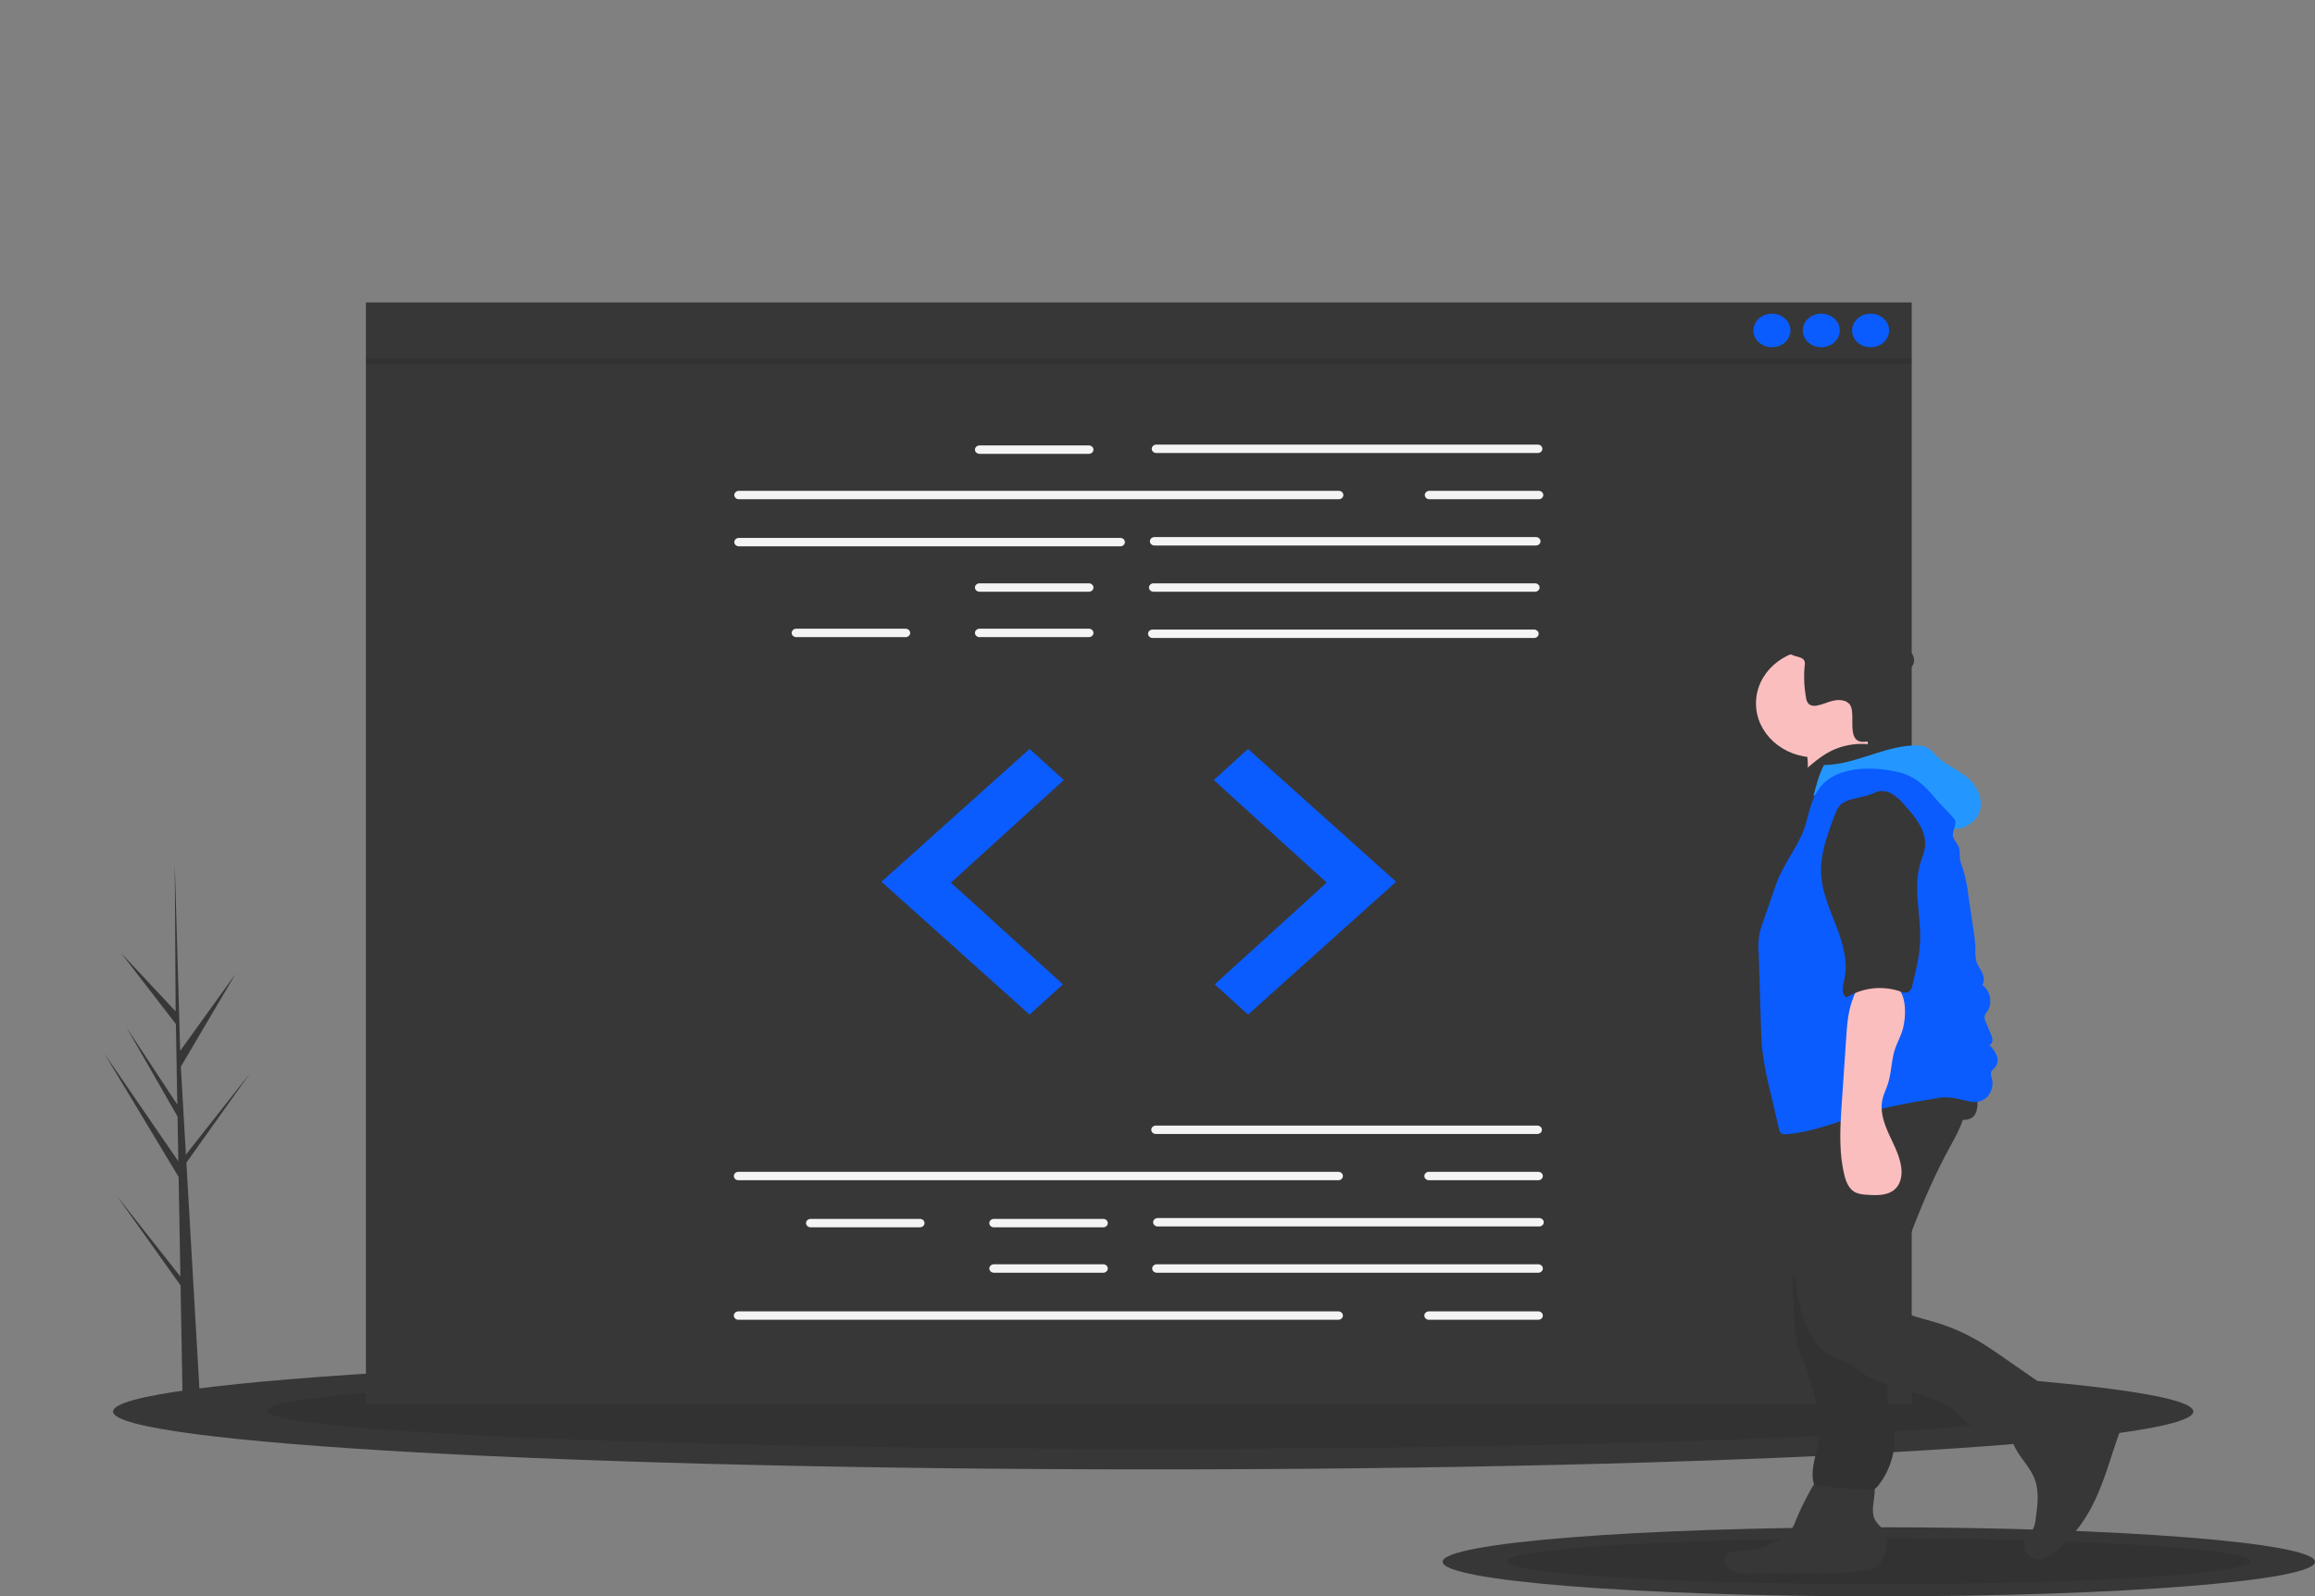 <svg width="722" height="498" fill="none" xmlns="http://www.w3.org/2000/svg"><rect width="100%" height="100%" fill="#808080" stroke="none"/><g clip-path="url(#a)"><path d="M359.656 458.393c-179.159 0-324.396-8.084-324.396-18.056 0-9.972 145.237-18.056 324.396-18.056 179.159 0 324.395 8.084 324.395 18.056 0 9.972-145.236 18.056-324.395 18.056z" fill="#373737"/><path opacity=".1" d="M359.656 451.986c-152.604 0-276.313-5.346-276.313-11.94 0-6.595 123.709-11.941 276.313-11.941 152.603 0 276.313 5.346 276.313 11.941 0 6.594-123.71 11.94-276.313 11.94z" fill="#000"/><path d="M585.963 498c-75.131 0-136.037-4.824-136.037-10.775 0-5.952 60.906-10.776 136.037-10.776S722 481.273 722 487.225C722 493.176 661.094 498 585.963 498z" fill="#373737"/><path opacity=".1" d="M585.963 494.176c-63.995 0-115.873-3.19-115.873-7.125 0-3.936 51.878-7.126 115.873-7.126 63.995 0 115.873 3.19 115.873 7.126 0 3.935-51.878 7.125-115.873 7.125z" fill="#000"/><path d="M114.115 94.358h482.106v343.649H114.115V94.357z" fill="#373737"/><path d="M360.653 141.321h118.935c.19 0 .378-.033.553-.099.176-.066.335-.162.469-.284.135-.122.241-.267.314-.426a1.203 1.203 0 0 0 0-1.005 1.312 1.312 0 0 0-.314-.426 1.451 1.451 0 0 0-.469-.284 1.569 1.569 0 0 0-.553-.099H360.653a1.522 1.522 0 0 0-1.019.385c-.27.246-.422.579-.422.926 0 .348.152.681.422.927s.637.384 1.019.385zM230.46 155.746h187.062c.383 0 .75-.138 1.021-.384.271-.246.423-.58.423-.928 0-.347-.152-.681-.423-.927a1.521 1.521 0 0 0-1.021-.384H230.46c-.19 0-.378.034-.553.1a1.458 1.458 0 0 0-.468.284c-.134.122-.24.266-.313.426-.072.159-.11.329-.11.501 0 .173.038.343.11.502.073.159.179.304.313.426.134.121.293.218.468.284.175.066.363.1.553.1zM360.076 170.171h118.935c.383 0 .75-.138 1.02-.384.271-.246.423-.58.423-.928 0-.347-.152-.681-.423-.927a1.517 1.517 0 0 0-1.02-.384H360.076c-.383 0-.75.138-1.021.384-.271.246-.423.58-.423.927 0 .348.152.682.423.928s.638.384 1.021.384zM230.46 170.433h118.935a1.52 1.52 0 0 0 1.02-.384c.271-.246.423-.58.423-.927 0-.348-.152-.682-.423-.928a1.52 1.52 0 0 0-1.02-.384H230.46c-.383 0-.75.138-1.021.384-.271.246-.423.58-.423.928 0 .347.152.681.423.927s.638.384 1.021.384zM359.787 184.596h118.935c.382 0 .75-.138 1.02-.384.271-.246.423-.58.423-.928 0-.347-.152-.681-.423-.927a1.519 1.519 0 0 0-1.02-.384H359.787c-.383 0-.75.138-1.021.384-.271.246-.423.58-.423.927 0 .348.152.682.423.928s.638.384 1.021.384zM359.498 199.021h118.935c.383 0 .75-.139 1.021-.384.27-.246.422-.58.422-.928 0-.348-.152-.681-.422-.927a1.521 1.521 0 0 0-1.021-.384H359.498c-.383 0-.75.138-1.02.384a1.252 1.252 0 0 0-.423.927c0 .348.152.682.423.928.27.245.637.384 1.02.384zM305.516 141.583h34.064c.382 0 .75-.138 1.02-.384.271-.246.423-.579.423-.927 0-.348-.152-.682-.423-.928a1.523 1.523 0 0 0-1.02-.384h-34.064c-.383 0-.75.139-1.021.384-.271.246-.423.58-.423.928 0 .348.152.681.423.927s.638.384 1.021.384zM305.516 184.596h34.064c.382 0 .75-.138 1.02-.384.271-.246.423-.58.423-.928 0-.347-.152-.681-.423-.927a1.519 1.519 0 0 0-1.02-.384h-34.064c-.383 0-.75.138-1.021.384-.271.246-.423.58-.423.927 0 .348.152.682.423.928s.638.384 1.021.384zM305.515 198.758h34.064c.19.001.378-.033.554-.099.175-.065.335-.162.469-.284.134-.122.241-.266.314-.426.072-.159.11-.33.11-.502s-.038-.343-.11-.503a1.323 1.323 0 0 0-.314-.425 1.445 1.445 0 0 0-.469-.284 1.556 1.556 0 0 0-.554-.099h-34.064a1.554 1.554 0 0 0-.553.099 1.445 1.445 0 0 0-.469.284 1.323 1.323 0 0 0-.314.425 1.21 1.21 0 0 0 0 1.005c.073.16.18.304.314.426s.294.219.469.284c.176.066.364.1.553.099zM248.358 198.758h34.063c.383 0 .749-.139 1.019-.385.27-.246.422-.579.422-.926 0-.347-.152-.68-.422-.926a1.515 1.515 0 0 0-1.019-.385h-34.063a1.556 1.556 0 0 0-.554.099 1.445 1.445 0 0 0-.469.284 1.323 1.323 0 0 0-.314.425c-.072.16-.11.331-.11.503s.038.343.11.502c.073.16.18.304.314.426s.294.219.469.284c.176.066.364.1.554.099zM445.813 155.746h34.063c.383 0 .75-.138 1.021-.384.271-.246.423-.58.423-.928 0-.347-.152-.681-.423-.927a1.521 1.521 0 0 0-1.021-.384h-34.063c-.383 0-.75.138-1.021.384-.271.246-.423.58-.423.927 0 .348.152.682.423.928s.638.384 1.021.384zM360.509 353.761h118.935c.383 0 .75-.138 1.02-.384.271-.246.423-.58.423-.927 0-.348-.152-.682-.423-.928a1.517 1.517 0 0 0-1.02-.384H360.509c-.383 0-.75.138-1.021.384-.27.246-.423.58-.423.928 0 .347.153.681.423.927.271.246.638.384 1.021.384zM361.086 382.611h118.935c.383 0 .75-.138 1.021-.384.27-.246.422-.58.422-.928 0-.347-.152-.681-.422-.927a1.521 1.521 0 0 0-1.021-.384H361.086c-.383 0-.75.138-1.021.384-.27.246-.422.58-.422.927 0 .348.152.682.422.928.271.246.638.384 1.021.384zM360.797 397.036h118.935c.19 0 .378-.034.554-.099a1.48 1.48 0 0 0 .469-.284c.134-.122.241-.267.314-.426.072-.159.11-.33.11-.503 0-.172-.038-.343-.11-.502a1.327 1.327 0 0 0-.314-.426 1.462 1.462 0 0 0-.469-.284 1.578 1.578 0 0 0-.554-.099H360.797c-.19 0-.378.033-.553.099a1.462 1.462 0 0 0-.469.284 1.312 1.312 0 0 0-.314.426 1.202 1.202 0 0 0 0 1.005c.073.159.179.304.314.426.134.121.294.218.469.284.175.065.363.099.553.099zM309.99 382.873h34.064c.383 0 .75-.138 1.021-.384.27-.246.423-.579.423-.927 0-.348-.153-.682-.423-.928a1.526 1.526 0 0 0-1.021-.384H309.99c-.383 0-.75.139-1.02.384-.271.246-.423.58-.423.928 0 .348.152.681.423.927.27.246.637.384 1.02.384zM309.99 397.036h34.064c.383 0 .75-.138 1.021-.384.27-.246.423-.58.423-.928 0-.347-.153-.681-.423-.927a1.521 1.521 0 0 0-1.021-.384H309.99c-.383 0-.75.138-1.02.384-.271.246-.423.58-.423.927 0 .348.152.682.423.928.27.246.637.384 1.02.384zM252.832 382.873h34.064c.383 0 .75-.138 1.021-.384.27-.246.422-.579.422-.927 0-.348-.152-.682-.422-.928a1.526 1.526 0 0 0-1.021-.384h-34.064c-.383 0-.75.139-1.021.384-.27.246-.422.58-.422.928 0 .348.152.681.422.927.271.246.638.384 1.021.384zM230.315 368.186h187.063c.383 0 .75-.138 1.021-.384.27-.246.422-.58.422-.928 0-.347-.152-.681-.422-.927a1.521 1.521 0 0 0-1.021-.384H230.315c-.383 0-.75.138-1.021.384-.27.246-.422.58-.422.927 0 .348.152.682.422.928.271.246.638.384 1.021.384zM445.669 368.186h34.063c.383 0 .75-.138 1.021-.384.271-.246.423-.58.423-.928 0-.347-.152-.681-.423-.927a1.521 1.521 0 0 0-1.021-.384h-34.063c-.383 0-.75.138-1.021.384-.271.246-.423.58-.423.927 0 .348.152.682.423.928s.638.384 1.021.384zM230.316 411.723h187.062c.19 0 .378-.033.554-.099.175-.066.335-.162.469-.284.134-.122.241-.267.314-.426.072-.159.11-.33.11-.502 0-.173-.038-.344-.11-.503a1.327 1.327 0 0 0-.314-.426 1.48 1.48 0 0 0-.469-.284 1.601 1.601 0 0 0-.554-.099H230.316c-.383 0-.75.138-1.021.384-.271.246-.423.58-.423.928 0 .347.152.681.423.927s.638.384 1.021.384zM445.668 411.723h34.064c.19 0 .378-.033.554-.099.175-.066.335-.162.469-.284.134-.122.241-.267.314-.426.072-.159.11-.33.11-.502 0-.173-.038-.344-.11-.503a1.327 1.327 0 0 0-.314-.426 1.48 1.48 0 0 0-.469-.284 1.601 1.601 0 0 0-.554-.099h-34.064a1.6 1.6 0 0 0-.553.099 1.48 1.48 0 0 0-.469.284 1.312 1.312 0 0 0-.314.426 1.203 1.203 0 0 0 0 1.005c.073.159.179.304.314.426.134.122.294.218.469.284.176.066.364.099.553.099z" fill="#F4F4F4"/><path d="m389.232 233.641 46.188 41.438-46.188 41.439-10.392-9.441 34.929-31.735-35.218-31.998 10.681-9.703zM321.104 233.641l-46.188 41.438 46.188 41.439 10.393-9.441-34.931-31.735 35.219-31.998-10.681-9.703zM583.399 108.337c-3.187 0-5.77-2.347-5.77-5.242s2.583-5.242 5.77-5.242c3.186 0 5.769 2.347 5.769 5.242s-2.583 5.242-5.769 5.242zM568.012 108.337c-3.186 0-5.77-2.347-5.77-5.242s2.584-5.242 5.77-5.242c3.187 0 5.77 2.347 5.77 5.242s-2.583 5.242-5.77 5.242zM552.626 108.337c-3.186 0-5.77-2.347-5.77-5.242s2.584-5.242 5.77-5.242c3.187 0 5.77 2.347 5.77 5.242s-2.583 5.242-5.77 5.242z" fill="#0A5CFF"/><path opacity=".1" d="M114.115 111.832h482.106v1.747H114.115v-1.747z" fill="#000"/><path d="m56.263 398.246-.556-31.086-23.138-38.458 23.051 33.582-.25-13.978-15.946-27.823 15.88 24.124-.45-25.139-17.075-22.151 17.005 18.198-.28-46.096 1.764 61.023-.145-2.517 17.361-24.144-17.082 28.976 1.617 28.076.048-.745 20.015-25.408-19.954 28.04.202 3.512.037.053-.017.288 4.104 71.232h-5.483l-.658-36.793-19.905-27.972 19.855 25.206zM643.388 437.478a29.192 29.192 0 0 0 5.243 2.04c3.256.808 6.736.512 10.024 1.201 1.347.283 2.812.874 3.241 2.067.314.876-.028 1.821-.355 2.693-3.634 9.68-5.825 19.959-11.62 28.727-2.436 3.683-5.459 7.017-8.971 9.895-1.317 1.079-2.81 2.134-4.574 2.303a5.075 5.075 0 0 1-2.381-.342 4.597 4.597 0 0 1-1.871-1.38 3.998 3.998 0 0 1-.859-2.047 3.883 3.883 0 0 1 .385-2.161c.52-1.049 1.486-1.862 2.109-2.863a10.125 10.125 0 0 0 1.166-4.072c.573-4.141 1.125-8.468-.454-12.386-1.059-2.628-3.002-4.869-4.62-7.25-1.619-2.382-2.963-5.11-2.603-7.889.246-1.897 1.264-3.633 2.34-5.274 1.078-1.644 3.208-6.062 5.374-6.611 2.248-.569 6.465 2.436 8.426 3.349zM584.128 470.916c-.034.936.11 1.871.425 2.764.678 1.626 2.36 2.741 3.229 4.291 1.208 2.155.66 4.76-.14 7.067-.502 1.447-1.161 2.952-2.509 3.846a8.852 8.852 0 0 1-3.817 1.111c-11.563 1.454-23.308.62-34.977.924-2.127.056-4.378.124-6.235-.821-1.856-.944-3.004-3.318-1.741-4.874 1.134-1.397 3.375-1.384 5.284-1.466 4.969-.229 9.702-2 13.407-5.018a9.117 9.117 0 0 0 1.881-1.966c.396-.654.726-1.34.983-2.049a87.463 87.463 0 0 1 5.824-11.718c.627-1.057 1.338-2.158 2.504-2.724a7.18 7.18 0 0 1 2.718-.539c2.908-.171 10.439-1.071 12.688.984 2.077 1.898.43 7.777.476 10.188z" fill="#373737"/><path d="M566.232 236.3c-10.259 0-18.576-7.556-18.576-16.877 0-9.321 8.317-16.877 18.576-16.877s18.576 7.556 18.576 16.877c0 9.321-8.317 16.877-18.576 16.877z" fill="#FBBEBE"/><path d="M583.006 233.359c1.105 2.687 2.979 5.211 5.706 6.657l-25.691 4.761a22.526 22.526 0 0 0 .36-10.407 5.468 5.468 0 0 1-.154-2.569c.483-1.693 2.581-2.508 4.459-2.897 4.689-.971 8.836-1.492 13.193-3.373 1.332 2.071 1.145 5.439 2.127 7.828z" fill="#FBBEBE"/><path d="M588.927 233.697a21.847 21.847 0 0 0-8.808-1.617 21.711 21.711 0 0 0-8.703 2.033c-3.293 1.577-6.021 3.957-8.7 6.306-2.47 2.165-5.105 4.643-5.28 7.757-.085 1.509.433 2.984.695 4.476.47 3.085-.128 6.226-1.711 8.989-1.583 2.762-4.072 5.009-7.124 6.428-2.041 3.089-2.462 6.831-2.493 10.434-.119 13.651 4.622 27.469 1.237 40.769-.794 3.123-2.026 6.148-2.713 9.291-.889 4.072-.845 8.259-1.31 12.389a51.258 51.258 0 0 1-3.278 13.103c1.118 1.615 3.445 2.235 5.54 2.104 2.096-.131 4.055-.957 5.925-1.827 9.055-4.209 17.348-9.76 26.726-13.338 6.204-2.366 12.814-3.841 18.832-6.574 6.019-2.734 11.617-7.073 13.457-12.953.796-2.543.845-5.222.889-7.865.183-11.133.353-22.387-2.315-33.255-2.352-9.583-6.886-18.751-7.875-28.529-.322-3.182-.329-6.59-2.286-9.245-2.767-3.754-8.74-4.726-10.705-8.876zM576.797 219.661c-1.095-1.297-3.206-1.474-4.954-1.09-1.749.384-3.361 1.203-5.128 1.514a3.312 3.312 0 0 1-1.235.077 3.197 3.197 0 0 1-1.164-.384c-.618-.552-.987-1.293-1.036-2.079a36.103 36.103 0 0 1-.43-10.123 2.734 2.734 0 0 0-.102-1.42c-.437-.957-1.771-1.185-2.861-1.492-1.797-.552-3.341-1.633-4.387-3.071-1.047-1.438-1.536-3.151-1.391-4.87.028-.824.409-1.606 1.062-2.179.754-.557 1.808-.592 2.78-.599 4.994-.036 9.987-.035 14.981.003 1.848.015 3.789.056 5.391.893 1.184.619 2.065 1.615 3.129 2.395 2.773 2.033 6.525 2.447 9.899 3.489a10.056 10.056 0 0 1 4.339 2.351c1.122 1.165 1.661 2.897.956 4.306a15.11 15.11 0 0 1-1.209 1.691c-1.991 2.892-.665 6.642-.963 10.042-.371 4.245-7.286 11.131-11.975 12.136-7.57 1.622-3.196-8.803-5.702-11.59zM587.284 405.787c-.478 3.1-1.091 6.21-.927 9.336.229 4.365 1.961 8.571 2.282 12.93.239 3.257-.315 6.549.183 9.781.319 2.069 1.062 4.064 1.522 6.112a23.02 23.02 0 0 1-.061 10.102c-.768 3.329-2.268 6.483-4.41 9.274a3.367 3.367 0 0 1-1.297 1.142 3.993 3.993 0 0 1-1.608.193c-5.406-.1-10.799-.545-16.136-1.332a1.627 1.627 0 0 1-1.037-.416 1.252 1.252 0 0 1-.225-.555c-.989-4.623 1.268-9.257 1.842-13.938.613-4.997-.707-10.005-2.017-14.89a61.428 61.428 0 0 0-2.223-7.122c-.633-1.571-1.398-3.099-1.947-4.696a32.841 32.841 0 0 1-1.412-7.69 141.782 141.782 0 0 1-.605-12.348 47.175 47.175 0 0 1 1.067-11.655c1.204-4.856 3.67-9.366 6.114-13.821 1.306.284 2.533.814 3.601 1.555a83.062 83.062 0 0 0 9.841 4.939c2.287.965 6.746 1.651 8.197 3.662 1.431 1.983.508 6.028.398 8.215a109.455 109.455 0 0 1-1.142 11.222z" fill="#373737"/><path opacity=".1" d="M587.284 405.787c-.478 3.1-1.091 6.21-.927 9.336.229 4.365 1.961 8.571 2.282 12.93.239 3.257-.315 6.549.183 9.781.319 2.069 1.062 4.064 1.522 6.112a23.02 23.02 0 0 1-.061 10.102c-.768 3.329-2.268 6.483-4.41 9.274a3.367 3.367 0 0 1-1.297 1.142 3.993 3.993 0 0 1-1.608.193c-5.406-.1-10.799-.545-16.136-1.332a1.627 1.627 0 0 1-1.037-.416 1.252 1.252 0 0 1-.225-.555c-.989-4.623 1.268-9.257 1.842-13.938.613-4.997-.707-10.005-2.017-14.89a61.428 61.428 0 0 0-2.223-7.122c-.633-1.571-1.398-3.099-1.947-4.696a32.841 32.841 0 0 1-1.412-7.69 141.782 141.782 0 0 1-.605-12.348 47.175 47.175 0 0 1 1.067-11.655c1.204-4.856 3.67-9.366 6.114-13.821 1.306.284 2.533.814 3.601 1.555a83.062 83.062 0 0 0 9.841 4.939c2.287.965 6.746 1.651 8.197 3.662 1.431 1.983.508 6.028.398 8.215a109.455 109.455 0 0 1-1.142 11.222z" fill="#000"/><path d="M612.397 339.582c2.467 6.034-1.159 12.555-4.309 18.32-7.761 14.204-13.151 29.36-18.512 44.451-.401 1.131-.803 2.364-.355 3.48a4.707 4.707 0 0 0 1.809 1.95c3.696 2.55 8.403 3.459 12.806 4.793a60.628 60.628 0 0 1 12.144 5.172c3.191 1.796 6.18 3.87 9.163 5.94l9.495 6.589c.615.377 1.152.85 1.588 1.396.916 1.305.54 3.009.084 4.501a72.11 72.11 0 0 1-4.649 11.528c-.31.816-.902 1.52-1.686 2.008-1.482.723-3.295-.236-4.427-1.367-1.132-1.132-2.111-2.539-3.706-3.025-1.594-.485-3.348.102-5.012-.11-2.692-.343-4.479-2.596-6.419-4.326-7.928-7.065-21.163-6.553-29.883-12.8a37.672 37.672 0 0 0-3.995-2.835c-1.474-.792-3.146-1.227-4.676-1.926-4.652-2.129-7.576-6.529-9.143-11.042-1.567-4.513-2.014-9.277-3.14-13.898-.582-2.388-1.348-4.751-1.607-7.186a34.995 34.995 0 0 1 .163-6.795l3.146-35.364c.256-2.88.513-5.762 1.01-8.615 9.345.303 18.684.645 28.034.745 7.44.08 15.018.553 22.077-1.584z" fill="#373737"/><path d="M615.832 347.855c-1.267 1.852-4.353 1.814-6.477.799-2.125-1.016-3.776-2.722-5.905-3.729-2.862-1.353-6.249-1.302-9.473-1.219-5.106.131-10.274.27-15.186 1.541-5.081 1.315-10.026 3.847-15.28 3.342-.914-.088-1.914-.326-2.411-1.029a2.976 2.976 0 0 1-.397-1.651l-.172-4.17a3.47 3.47 0 0 1 .365-2.112 3.88 3.88 0 0 1 1.741-1.211c7.478-3.289 16.005-3.901 24.308-4.159 4.22-.132 8.442-.186 12.666-.163 3.585.02 7.888-.451 11.372.419 4.677 1.168 7.222 9.875 4.849 13.342z" fill="#373737"/><path d="M568.881 238.647c9.797-.079 18.676-5.954 28.472-6.097a8.023 8.023 0 0 1 3.457.542c1.365.625 2.263 1.833 3.3 2.853 2.897 2.85 7.091 4.371 10.067 7.153 2.79 2.608 4.342 6.494 3.241 9.991-1.102 3.497-5.26 6.179-9.155 5.338-1.569-4.615-4.808-8.613-9.191-11.346a48.572 48.572 0 0 0-7.184-3.426c-4.403-1.812-9.326-3.659-13.923-2.301a20.33 20.33 0 0 0-4.75 2.354l-7.664 4.677c.893-3.2 1.696-6.789 3.33-9.738z" fill="#2397FF"/><path d="M609.392 255.334c1.301 1.474-.574 3.611-.287 5.482.191 1.244 1.317 2.194 1.786 3.375.486 1.223.229 2.578.413 3.868.185.938.458 1.859.817 2.755a45.449 45.449 0 0 1 1.723 8.169l1.714 11.635a40.16 40.16 0 0 1 .543 5.287 14.35 14.35 0 0 0 .29 3.953c.379 1.272 1.22 2.384 1.786 3.597.566 1.213.828 2.681.064 3.8 2.558 1.937 3.319 5.74 1.53 8.292a4.482 4.482 0 0 0-.789 1.319 3.12 3.12 0 0 0 .348 1.946l1.734 4.197c.444 1.075.584 2.711-.65 2.956a9.84 9.84 0 0 1 2.341 3.359 3.66 3.66 0 0 1 .22 1.967 3.814 3.814 0 0 1-.844 1.822c-.43.343-.797.748-1.086 1.198a2.913 2.913 0 0 0 .126 1.889c.259.916.309 1.872.147 2.807a6.568 6.568 0 0 1-1.092 2.629 5.27 5.27 0 0 1-2.354 1.781 5.867 5.867 0 0 1-3.043.321c-3.468-.711-6.585-1.833-10.083-1.25-7.53 1.255-15.085 2.516-22.378 4.632-8.324 2.414-16.384 5.955-25.083 6.698a2.648 2.648 0 0 1-1.678-.237 2.218 2.218 0 0 1-.776-1.449l-2.688-11.454a108.02 108.02 0 0 1-2.472-12.83c-.306-2.785-.393-5.585-.48-8.383l-.693-22.268a20.372 20.372 0 0 1 1.41-9.68l3.986-11.561c2.275-6.597 7.493-12.447 9.351-19.152 1.176-4.243 2.045-8.797 5.198-12.104 4.496-4.715 12.274-5.448 19.081-4.637 3.076.366 6.178.998 8.838 2.447 3.076 1.676 5.342 4.315 7.535 6.894 1.807 2.125 3.646 3.834 5.495 5.93z" fill="#0A5CFF"/><path d="M593.496 320.831c-.561 2.197-1.739 4.223-2.46 6.381-1.208 3.617-1.106 7.511-2.311 11.128-.507 1.519-1.24 2.976-1.603 4.528-.847 3.617.39 7.359 1.926 10.784 1.536 3.425 3.406 6.802 3.905 10.473.351 2.585-.154 5.504-2.347 7.182-2.277 1.741-5.586 1.624-8.551 1.392a9.777 9.777 0 0 1-3.104-.587c-2.268-.975-3.223-3.413-3.754-5.641-1.776-7.467-1.269-15.206-.752-22.831l1.35-19.94c.26-3.839.538-7.757 1.84-11.443.474-1.341 1.3-4.05 2.648-4.906 1.335-.848 5.148-.886 6.801-.957 7.756-.331 7.669 9.505 6.412 14.437z" fill="#FBBEBE"/><path d="M584.903 247.208c1.584-.754 3.579-.429 5.11.41a15.174 15.174 0 0 1 3.829 3.378c3.423 3.795 7.046 8.151 6.538 13.036-.19 1.832-.962 3.565-1.485 5.343-2.295 7.793.243 16.035-.049 24.097-.168 4.659-1.284 9.242-2.395 13.793-.227.928-.59 2.003-1.579 2.316-.743.235-1.545-.067-2.28-.321a19.924 19.924 0 0 0-8.579-.895c-2.897.332-5.664 1.293-8.066 2.801-1.837-.89-1.149-3.706-.737-5.56 1.224-5.509-.437-11.191-2.454-16.504-2.017-5.312-4.431-10.618-4.765-16.23-.379-6.358 1.942-12.564 4.231-18.582.5-1.314 1.046-2.691 2.205-3.598a9.188 9.188 0 0 1 3.335-1.385c2.432-.653 4.894-1.03 7.141-2.099z" fill="#373737"/></g><defs><clipPath id="a"><path fill="#fff" transform="matrix(-1 0 0 1 722 0)" d="M0 0h722v498H0z"/></clipPath></defs></svg>